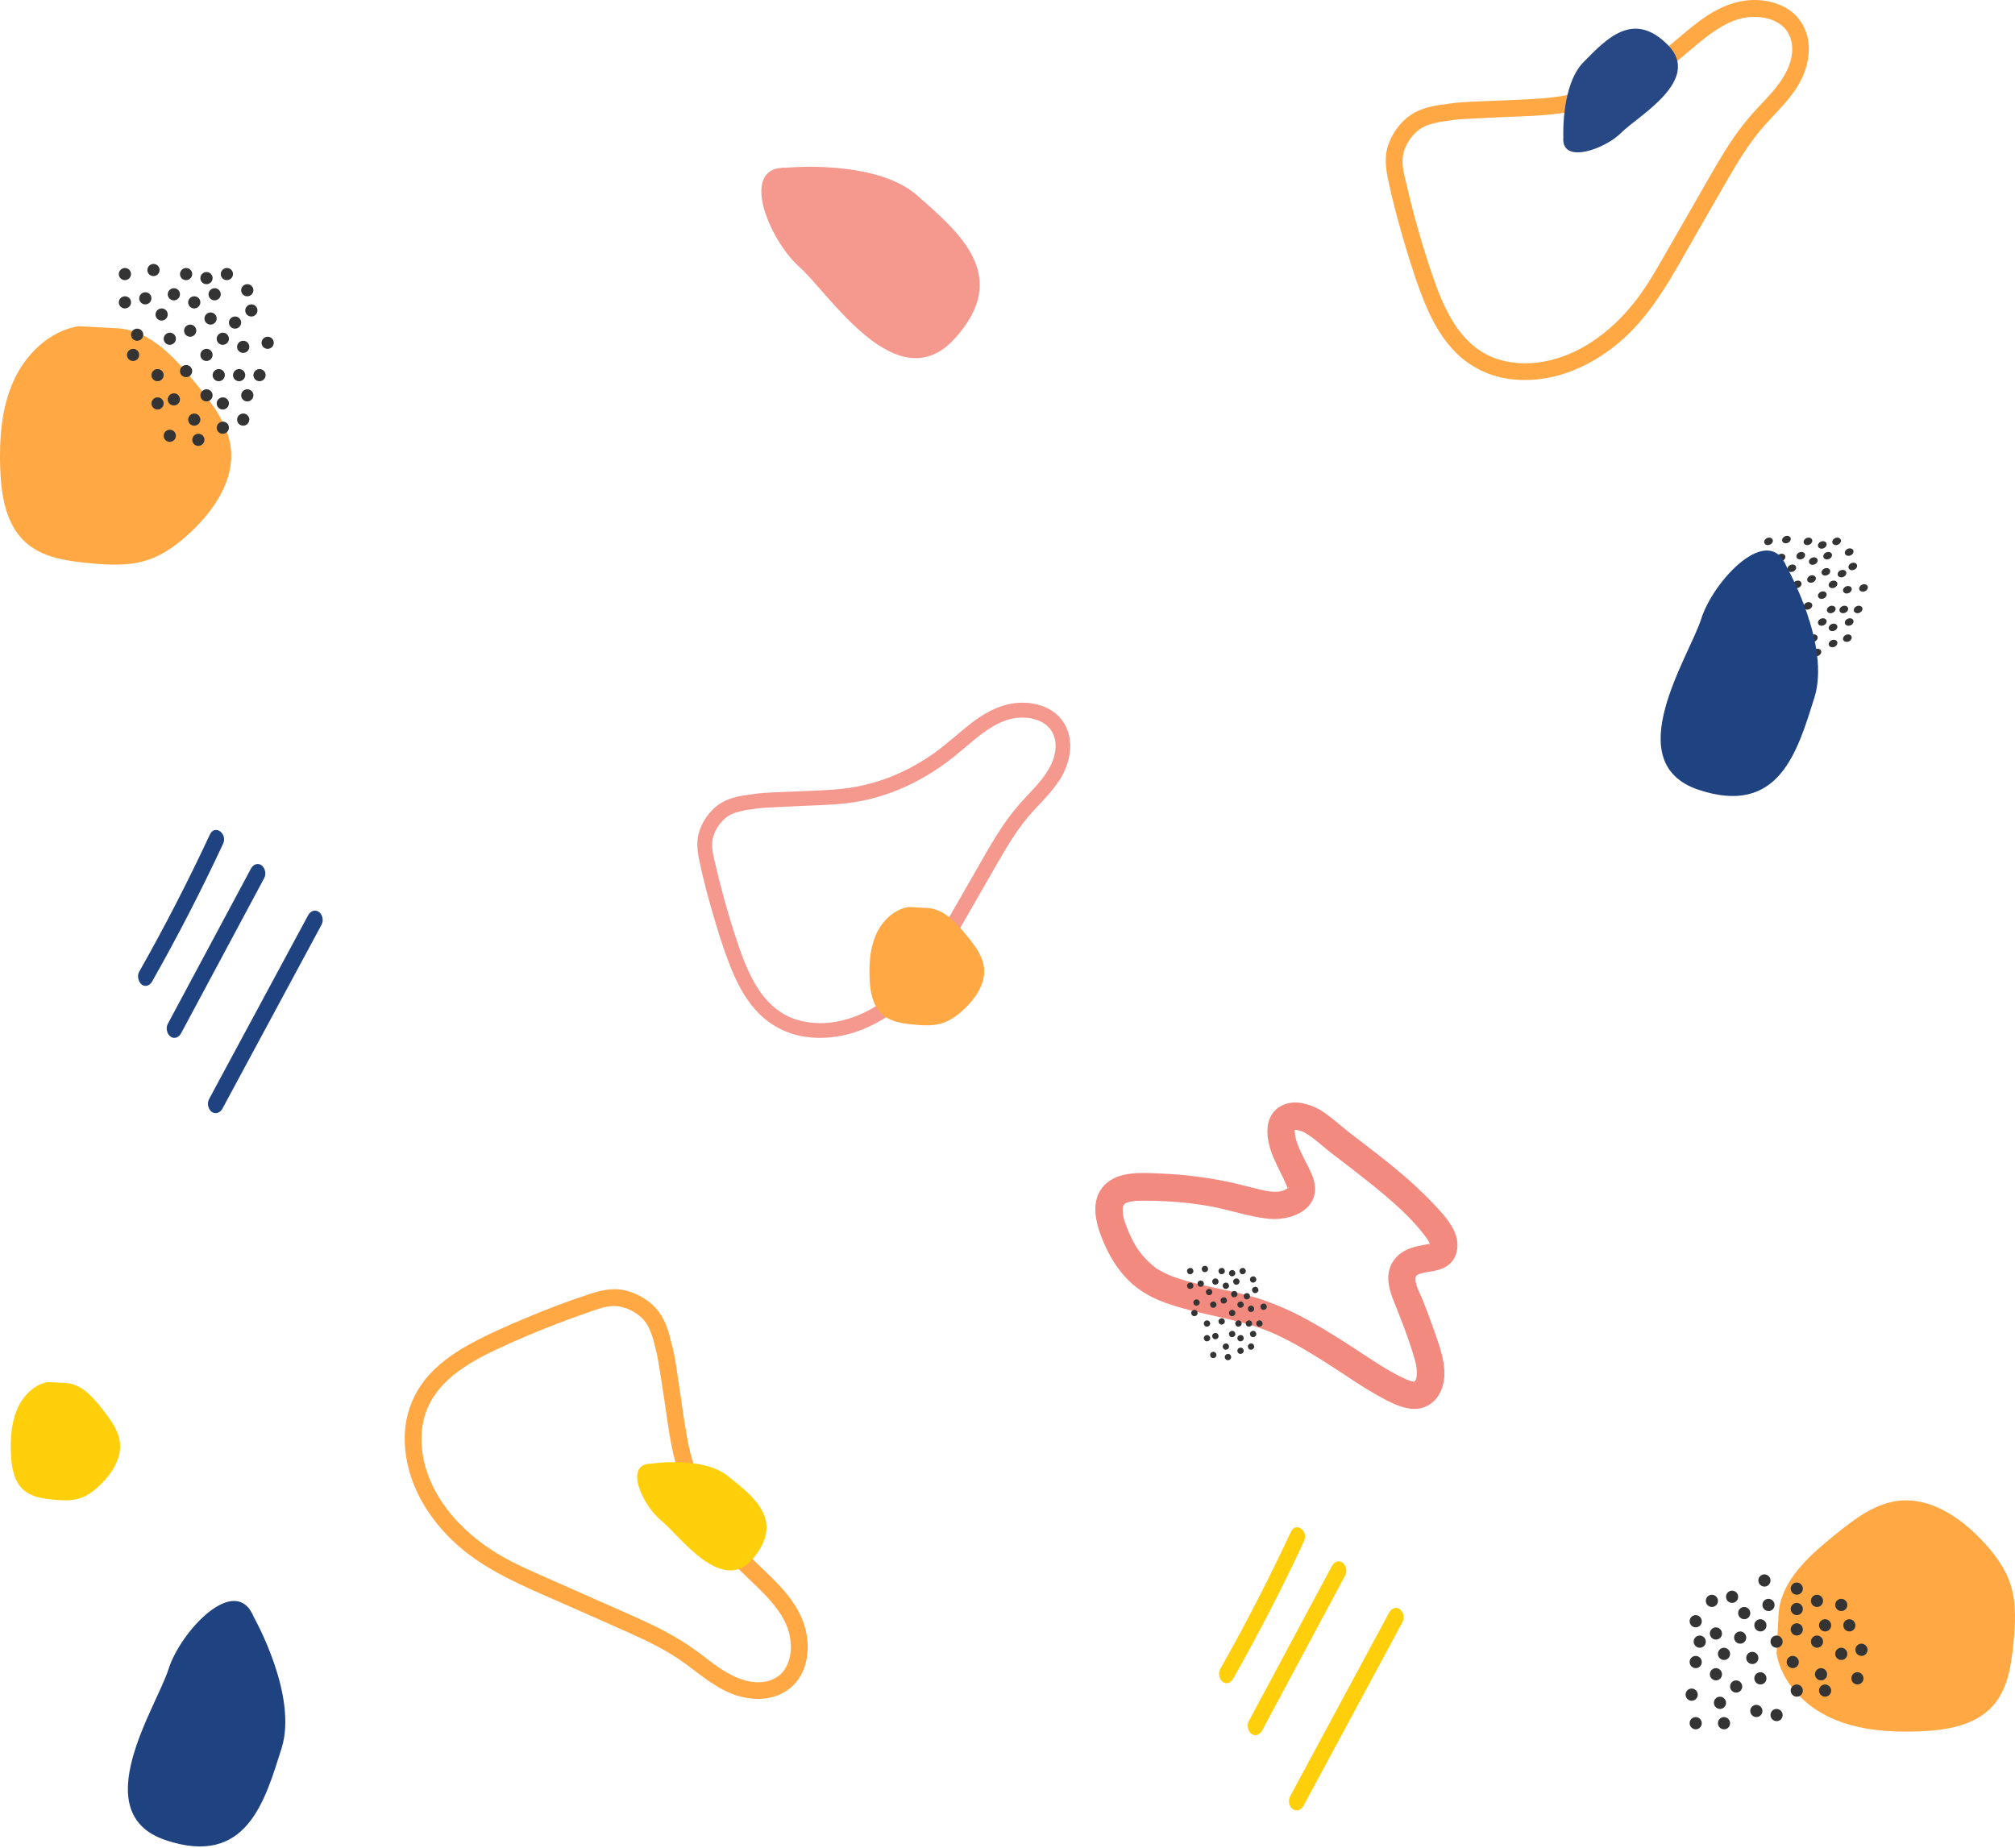 <?xml version="1.0" encoding="UTF-8"?>
<svg width="1124px" height="1031px" viewBox="0 0 1124 1031" version="1.1" xmlns="http://www.w3.org/2000/svg" xmlns:xlink="http://www.w3.org/1999/xlink">
    <!-- Generator: Sketch 50.2 (55047) - http://www.bohemiancoding.com/sketch -->
    <title>Group 3</title>
    <desc>Created with Sketch.</desc>
    <defs></defs>
    <g id="Page-1" stroke="none" stroke-width="1" fill="none" fill-rule="evenodd">
        <g id="Group-3">
            <path d="M421.824,451.076 C422.608,450.956 421.318,451.119 422.176,451.023 C422.585,450.976 422.994,450.929 423.406,450.89 C424.403,450.79 425.401,450.713 426.398,450.644 C428.709,450.484 431.019,450.371 433.333,450.264 C438.346,450.032 443.359,449.743 448.376,449.543 C459.137,449.117 469.921,448.895 480.522,446.81 C499.701,443.04 517.52,433.937 532.666,421.715 C539.833,415.934 546.488,409.414 554.55,404.836 C558.031,402.864 561.661,401.382 565.61,400.683 C565.85,400.64 566.734,400.507 566.608,400.524 C566.481,400.54 567.362,400.454 567.605,400.434 C568.565,400.357 569.526,400.32 570.49,400.324 C571.377,400.324 572.263,400.368 573.15,400.454 C573.941,400.519 574.726,400.644 575.497,400.83 C576.338,401.009 577.159,401.232 577.99,401.495 C578.396,401.624 578.798,401.767 579.197,401.914 C579.197,401.914 579.842,402.17 579.486,402.02 C579.639,402.1 579.795,402.172 579.955,402.236 C580.71,402.595 581.445,402.996 582.156,403.436 C582.508,403.658 582.853,403.89 583.19,404.131 C583.575,404.404 583.246,404.161 583.19,404.105 C583.406,404.274 583.619,404.454 583.825,404.637 C584.5,405.232 585.132,405.875 585.716,406.562 C586.019,406.917 585.779,406.615 585.716,406.542 C585.846,406.708 585.966,406.874 586.085,407.057 C586.368,407.469 586.637,407.888 586.886,408.32 C587.797,409.962 588.398,411.757 588.658,413.616 C589.865,422.261 584.765,430.612 579.23,437.039 C576.062,440.713 572.631,444.147 569.4,447.764 C565.895,451.719 562.649,455.895 559.683,460.268 C553.759,468.936 548.712,478.179 543.48,487.275 L526.708,516.469 C521.705,525.18 516.765,534.027 510.382,541.83 C499.152,555.561 484.149,566.841 466.407,569.996 C458.026,571.486 448.987,570.954 441.025,567.609 C433.479,564.437 427.469,558.599 423.054,551.86 C418.373,544.705 415.231,536.962 412.449,528.953 C408.932,518.829 405.823,508.55 403.048,498.196 C401.631,492.921 400.313,487.623 399.092,482.301 C398.038,477.743 396.582,472.686 397.559,468.005 C398.37,464.102 400.488,460.508 403.32,457.632 C406.362,454.54 409.351,453.436 413.546,452.436 C414.261,452.266 414.979,452.103 415.7,451.973 C416.033,451.91 416.392,451.857 416.741,451.8 C417.602,451.658 416.505,451.82 416.761,451.8 C418.456,451.608 420.152,451.372 421.837,451.106 C424.054,450.757 425.288,447.984 424.739,445.992 C424.074,443.628 421.854,442.737 419.626,443.09 L418.38,443.279 C418.234,443.313 418.086,443.333 417.938,443.339 C416.987,443.459 416.039,443.575 415.092,443.712 C413.606,443.927 412.132,444.22 410.677,444.589 C405.82,445.806 401.651,447.728 397.991,451.219 C394.348,454.714 391.621,459.051 390.049,463.849 C388.291,469.285 389.029,475.083 390.182,480.559 C392.509,491.614 395.478,502.568 398.719,513.39 C401.688,523.298 404.829,533.209 408.895,542.727 C412.495,551.159 417.166,559.351 423.762,565.811 C430.65,572.556 439.492,576.953 449.027,578.375 C468.944,581.34 488.255,573.474 503.388,560.817 C519.887,547.003 529.763,527.853 540.288,509.504 C546.03,499.51 551.734,489.499 557.515,479.528 C562.871,470.296 568.486,461.176 575.647,453.22 C582.372,445.756 590.104,438.708 594.134,429.302 C598.163,419.897 598.455,409.022 591.687,400.846 C586.428,394.483 577.611,391.856 569.6,392.006 C560.188,392.199 551.674,396.232 544.165,401.671 C536.186,407.449 529.165,414.428 521.113,420.11 C513.096,425.838 504.376,430.511 495.166,434.013 C485.524,437.593 475.418,439.769 465.157,440.477 C454.3,441.255 443.382,441.474 432.505,441.989 C428.183,442.192 423.885,442.402 419.62,443.063 C417.399,443.396 416.172,446.192 416.717,448.177 C417.376,450.544 419.596,451.421 421.824,451.076 Z" id="Shape" fill="#F5988E" fill-rule="nonzero"></path>
            <path d="M66.04,183.148 C84.336,184.623 97.969,200.019 109.536,214.275 C118.239,225.002 127.301,236.558 128.787,250.292 C130.671,267.713 119.793,284.033 107.138,296.151 C99.811,303.167 91.504,309.503 81.836,312.574 C71.324,315.913 59.997,315.167 49.021,314.084 C36.835,312.882 23.896,310.966 14.669,302.914 C3.177,292.887 0.587,276.183 0.107,260.938 C-0.409,244.511 0.759,227.616 7.502,212.629 C14.244,197.641 27.417,184.781 43.612,182 L66.04,183.148 Z" id="Fill-1" fill="#FFA844"></path>
            <path d="M37.228,771.57 C45.88,772.302 52.327,779.942 57.796,787.016 C61.911,792.339 66.196,798.074 66.899,804.889 C67.79,813.534 62.646,821.633 56.662,827.646 C53.197,831.128 49.269,834.272 44.698,835.796 C39.727,837.453 34.371,837.083 29.181,836.546 C23.418,835.949 17.3,834.998 12.936,831.003 C7.503,826.027 6.277,817.738 6.051,810.172 C5.807,802.021 6.359,793.637 9.547,786.199 C12.736,778.762 18.965,772.38 26.623,771 L37.228,771.57 Z" id="Fill-1-Copy-4" fill="#FECF0A"></path>
            <path d="M1059.04,836.148 C1077.336,837.623 1090.969,853.019 1102.536,867.275 C1111.239,878.002 1120.301,889.558 1121.787,903.292 C1123.671,920.713 1112.793,937.033 1100.138,949.151 C1092.811,956.167 1084.504,962.503 1074.836,965.574 C1064.324,968.913 1052.997,968.167 1042.021,967.084 C1029.835,965.882 1016.896,963.966 1007.669,955.914 C996.177,945.887 993.587,929.183 993.107,913.938 C992.591,897.511 993.759,880.616 1000.502,865.629 C1007.244,850.641 1020.417,837.781 1036.612,835 L1059.04,836.148 Z" id="Fill-1-Copy-2" fill="#FFA844" transform="translate(1057.5, 901.5) rotate(-90) translate(-1057.5, -901.5) "></path>
            <path d="M517.764,506.57 C526.841,507.302 533.605,514.942 539.343,522.016 C543.661,527.339 548.157,533.074 548.894,539.889 C549.829,548.534 544.432,556.633 538.154,562.646 C534.519,566.128 530.397,569.272 525.601,570.796 C520.386,572.453 514.766,572.083 509.321,571.546 C503.275,570.949 496.855,569.998 492.277,566.003 C486.576,561.027 485.291,552.738 485.053,545.172 C484.797,537.021 485.376,528.637 488.722,521.199 C492.067,513.762 498.602,507.38 506.637,506 L517.764,506.57 Z" id="Fill-1-Copy" fill="#FFA844"></path>
            <g id="more_patterns-14-copy-2" transform="translate(65, 146)" fill="#353435" fill-rule="nonzero">
                <ellipse id="Oval" transform="translate(4.688, 6.894) rotate(-23.57) translate(-4.688, -6.894) " cx="4.688" cy="6.894" rx="3.413" ry="3.383"></ellipse>
                <ellipse id="Oval" transform="translate(31.988, 18.17) rotate(-23.57) translate(-31.988, -18.17) " cx="31.988" cy="18.17" rx="3.413" ry="3.383"></ellipse>
                <ellipse id="Oval" transform="translate(20.613, 4.638) rotate(-23.57) translate(-20.613, -4.638) " cx="20.613" cy="4.638" rx="3.413" ry="3.383"></ellipse>
                <ellipse id="Oval" transform="translate(38.812, 6.894) rotate(-23.57) translate(-38.812, -6.894) " cx="38.812" cy="6.894" rx="3.413" ry="3.383"></ellipse>
                <ellipse id="Oval" transform="translate(11.512, 40.723) rotate(-23.57) translate(-11.512, -40.723) " cx="11.512" cy="40.723" rx="3.413" ry="3.383"></ellipse>
                <ellipse id="Oval" transform="translate(29.712, 42.979) rotate(-23.57) translate(-29.712, -42.979) " cx="29.712" cy="42.979" rx="3.413" ry="3.383"></ellipse>
                <ellipse id="Oval" transform="translate(25.163, 29.447) rotate(-23.57) translate(-25.163, -29.447) " cx="25.163" cy="29.447" rx="3.413" ry="3.383"></ellipse>
                <ellipse id="Oval" transform="translate(4.688, 22.681) rotate(-23.57) translate(-4.688, -22.681) " cx="4.688" cy="22.681" rx="3.413" ry="3.383"></ellipse>
                <ellipse id="Oval" transform="translate(16.062, 20.426) rotate(-23.57) translate(-16.062, -20.426) " cx="16.062" cy="20.426" rx="3.413" ry="3.383"></ellipse>
                <ellipse id="Oval" transform="translate(43.362, 22.681) rotate(-23.57) translate(-43.362, -22.681) " cx="43.362" cy="22.681" rx="3.413" ry="3.383"></ellipse>
                <ellipse id="Oval" transform="translate(41.087, 38.468) rotate(-23.57) translate(-41.087, -38.468) " cx="41.087" cy="38.468" rx="3.413" ry="3.383"></ellipse>
                <ellipse id="Oval" transform="translate(54.737, 18.17) rotate(-23.57) translate(-54.737, -18.17) " cx="54.737" cy="18.17" rx="3.413" ry="3.383"></ellipse>
                <ellipse id="Oval" transform="translate(75.213, 27.191) rotate(-23.57) translate(-75.213, -27.191) " cx="75.213" cy="27.191" rx="3.413" ry="3.383"></ellipse>
                <ellipse id="Oval" transform="translate(66.112, 33.957) rotate(-23.57) translate(-66.112, -33.957) " cx="66.112" cy="33.957" rx="3.413" ry="3.383"></ellipse>
                <ellipse id="Oval" transform="translate(52.462, 31.702) rotate(-23.57) translate(-52.462, -31.702) " cx="52.462" cy="31.702" rx="3.413" ry="3.383"></ellipse>
                <ellipse id="Oval" transform="translate(72.938, 15.915) rotate(-23.57) translate(-72.938, -15.915) " cx="72.938" cy="15.915" rx="3.413" ry="3.383"></ellipse>
                <ellipse id="Oval" transform="translate(50.188, 9.149) rotate(-23.57) translate(-50.188, -9.149) " cx="50.188" cy="9.149" rx="3.413" ry="3.383"></ellipse>
                <ellipse id="Oval" transform="translate(61.562, 6.894) rotate(-23.57) translate(-61.562, -6.894) " cx="61.562" cy="6.894" rx="3.413" ry="3.383"></ellipse>
                <ellipse id="Oval" transform="translate(22.887, 63.277) rotate(-23.57) translate(-22.887, -63.277) " cx="22.887" cy="63.277" rx="3.413" ry="3.383"></ellipse>
                <ellipse id="Oval" transform="translate(50.188, 74.553) rotate(-23.57) translate(-50.188, -74.553) " cx="50.188" cy="74.553" rx="3.413" ry="3.383"></ellipse>
                <ellipse id="Oval" transform="translate(38.812, 61.021) rotate(-23.57) translate(-38.812, -61.021) " cx="38.812" cy="61.021" rx="3.413" ry="3.383"></ellipse>
                <ellipse id="Oval" transform="translate(50.188, 52) rotate(-23.57) translate(-50.188, -52) " cx="50.188" cy="52" rx="3.413" ry="3.383"></ellipse>
                <ellipse id="Oval" transform="translate(57.013, 63.277) rotate(-23.57) translate(-57.013, -63.277) " cx="57.013" cy="63.277" rx="3.413" ry="3.383"></ellipse>
                <ellipse id="Oval" transform="translate(29.712, 97.106) rotate(-23.57) translate(-29.712, -97.106) " cx="29.712" cy="97.106" rx="3.413" ry="3.383"></ellipse>
                <ellipse id="Oval" transform="translate(45.638, 99.362) rotate(-23.57) translate(-45.638, -99.362) " cx="45.638" cy="99.362" rx="3.413" ry="3.383"></ellipse>
                <ellipse id="Oval" transform="translate(43.362, 88.085) rotate(-23.57) translate(-43.362, -88.085) " cx="43.362" cy="88.085" rx="3.413" ry="3.383"></ellipse>
                <ellipse id="Oval" transform="translate(22.887, 79.064) rotate(-23.57) translate(-22.887, -79.064) " cx="22.887" cy="79.064" rx="3.413" ry="3.383"></ellipse>
                <ellipse id="Oval" transform="translate(9.238, 52) rotate(-23.57) translate(-9.238, -52) " cx="9.238" cy="52" rx="3.413" ry="3.383"></ellipse>
                <ellipse id="Oval" transform="translate(31.988, 76.809) rotate(-23.57) translate(-31.988, -76.809) " cx="31.988" cy="76.809" rx="3.413" ry="3.383"></ellipse>
                <ellipse id="Oval" transform="translate(59.288, 79.064) rotate(-23.57) translate(-59.288, -79.064) " cx="59.288" cy="79.064" rx="3.413" ry="3.383"></ellipse>
                <ellipse id="Oval" transform="translate(59.288, 92.596) rotate(-23.57) translate(-59.288, -92.596) " cx="59.288" cy="92.596" rx="3.413" ry="3.383"></ellipse>
                <ellipse id="Oval" transform="translate(72.938, 74.553) rotate(-23.57) translate(-72.938, -74.553) " cx="72.938" cy="74.553" rx="3.413" ry="3.383"></ellipse>
                <ellipse id="Oval" transform="translate(70.662, 47.489) rotate(-23.57) translate(-70.662, -47.489) " cx="70.662" cy="47.489" rx="3.413" ry="3.383"></ellipse>
                <ellipse id="Oval" transform="translate(59.288, 42.979) rotate(-23.57) translate(-59.288, -42.979) " cx="59.288" cy="42.979" rx="3.413" ry="3.383"></ellipse>
                <ellipse id="Oval" transform="translate(84.312, 45.234) rotate(-23.57) translate(-84.312, -45.234) " cx="84.312" cy="45.234" rx="3.413" ry="3.383"></ellipse>
                <ellipse id="Oval" transform="translate(70.662, 88.085) rotate(-23.57) translate(-70.662, -88.085) " cx="70.662" cy="88.085" rx="3.413" ry="3.383"></ellipse>
                <ellipse id="Oval" transform="translate(68.388, 63.277) rotate(-23.57) translate(-68.388, -63.277) " cx="68.388" cy="63.277" rx="3.413" ry="3.383"></ellipse>
                <ellipse id="Oval" transform="translate(79.763, 63.277) rotate(-23.57) translate(-79.763, -63.277) " cx="79.763" cy="63.277" rx="3.413" ry="3.383"></ellipse>
            </g>
            <g id="more_patterns-14-copy-4" transform="translate(991, 921.5) rotate(-90) translate(-991, -921.5) translate(946.5, 869.5)" fill="#353435" fill-rule="nonzero">
                <ellipse id="Oval" transform="translate(4.688, 6.894) rotate(-23.57) translate(-4.688, -6.894) " cx="4.688" cy="6.894" rx="3.413" ry="3.383"></ellipse>
                <ellipse id="Oval" transform="translate(31.988, 18.17) rotate(-23.57) translate(-31.988, -18.17) " cx="31.988" cy="18.17" rx="3.413" ry="3.383"></ellipse>
                <ellipse id="Oval" transform="translate(20.613, 4.638) rotate(-23.57) translate(-20.613, -4.638) " cx="20.613" cy="4.638" rx="3.413" ry="3.383"></ellipse>
                <ellipse id="Oval" transform="translate(38.812, 6.894) rotate(-23.57) translate(-38.812, -6.894) " cx="38.812" cy="6.894" rx="3.413" ry="3.383"></ellipse>
                <ellipse id="Oval" transform="translate(11.512, 40.723) rotate(-23.57) translate(-11.512, -40.723) " cx="11.512" cy="40.723" rx="3.413" ry="3.383"></ellipse>
                <ellipse id="Oval" transform="translate(29.712, 42.979) rotate(-23.57) translate(-29.712, -42.979) " cx="29.712" cy="42.979" rx="3.413" ry="3.383"></ellipse>
                <ellipse id="Oval" transform="translate(25.163, 29.447) rotate(-23.57) translate(-25.163, -29.447) " cx="25.163" cy="29.447" rx="3.413" ry="3.383"></ellipse>
                <ellipse id="Oval" transform="translate(4.688, 22.681) rotate(-23.57) translate(-4.688, -22.681) " cx="4.688" cy="22.681" rx="3.413" ry="3.383"></ellipse>
                <ellipse id="Oval" transform="translate(16.062, 20.426) rotate(-23.57) translate(-16.062, -20.426) " cx="16.062" cy="20.426" rx="3.413" ry="3.383"></ellipse>
                <ellipse id="Oval" transform="translate(43.362, 22.681) rotate(-23.57) translate(-43.362, -22.681) " cx="43.362" cy="22.681" rx="3.413" ry="3.383"></ellipse>
                <ellipse id="Oval" transform="translate(41.087, 38.468) rotate(-23.57) translate(-41.087, -38.468) " cx="41.087" cy="38.468" rx="3.413" ry="3.383"></ellipse>
                <ellipse id="Oval" transform="translate(54.737, 18.17) rotate(-23.57) translate(-54.737, -18.17) " cx="54.737" cy="18.17" rx="3.413" ry="3.383"></ellipse>
                <ellipse id="Oval" transform="translate(75.213, 27.191) rotate(-23.57) translate(-75.213, -27.191) " cx="75.213" cy="27.191" rx="3.413" ry="3.383"></ellipse>
                <ellipse id="Oval" transform="translate(66.112, 33.957) rotate(-23.57) translate(-66.112, -33.957) " cx="66.112" cy="33.957" rx="3.413" ry="3.383"></ellipse>
                <ellipse id="Oval" transform="translate(52.462, 31.702) rotate(-23.57) translate(-52.462, -31.702) " cx="52.462" cy="31.702" rx="3.413" ry="3.383"></ellipse>
                <ellipse id="Oval" transform="translate(72.938, 15.915) rotate(-23.57) translate(-72.938, -15.915) " cx="72.938" cy="15.915" rx="3.413" ry="3.383"></ellipse>
                <ellipse id="Oval" transform="translate(50.188, 9.149) rotate(-23.57) translate(-50.188, -9.149) " cx="50.188" cy="9.149" rx="3.413" ry="3.383"></ellipse>
                <ellipse id="Oval" transform="translate(61.562, 6.894) rotate(-23.57) translate(-61.562, -6.894) " cx="61.562" cy="6.894" rx="3.413" ry="3.383"></ellipse>
                <ellipse id="Oval" transform="translate(22.887, 63.277) rotate(-23.57) translate(-22.887, -63.277) " cx="22.887" cy="63.277" rx="3.413" ry="3.383"></ellipse>
                <ellipse id="Oval" transform="translate(50.188, 74.553) rotate(-23.57) translate(-50.188, -74.553) " cx="50.188" cy="74.553" rx="3.413" ry="3.383"></ellipse>
                <ellipse id="Oval" transform="translate(38.812, 61.021) rotate(-23.57) translate(-38.812, -61.021) " cx="38.812" cy="61.021" rx="3.413" ry="3.383"></ellipse>
                <ellipse id="Oval" transform="translate(50.188, 52) rotate(-23.57) translate(-50.188, -52) " cx="50.188" cy="52" rx="3.413" ry="3.383"></ellipse>
                <ellipse id="Oval" transform="translate(57.013, 63.277) rotate(-23.57) translate(-57.013, -63.277) " cx="57.013" cy="63.277" rx="3.413" ry="3.383"></ellipse>
                <ellipse id="Oval" transform="translate(29.712, 97.106) rotate(-23.57) translate(-29.712, -97.106) " cx="29.712" cy="97.106" rx="3.413" ry="3.383"></ellipse>
                <ellipse id="Oval" transform="translate(45.638, 99.362) rotate(-23.57) translate(-45.638, -99.362) " cx="45.638" cy="99.362" rx="3.413" ry="3.383"></ellipse>
                <ellipse id="Oval" transform="translate(43.362, 88.085) rotate(-23.57) translate(-43.362, -88.085) " cx="43.362" cy="88.085" rx="3.413" ry="3.383"></ellipse>
                <ellipse id="Oval" transform="translate(22.887, 79.064) rotate(-23.57) translate(-22.887, -79.064) " cx="22.887" cy="79.064" rx="3.413" ry="3.383"></ellipse>
                <ellipse id="Oval" transform="translate(9.238, 52) rotate(-23.57) translate(-9.238, -52) " cx="9.238" cy="52" rx="3.413" ry="3.383"></ellipse>
                <ellipse id="Oval" transform="translate(31.988, 76.809) rotate(-23.57) translate(-31.988, -76.809) " cx="31.988" cy="76.809" rx="3.413" ry="3.383"></ellipse>
                <ellipse id="Oval" transform="translate(59.288, 79.064) rotate(-23.57) translate(-59.288, -79.064) " cx="59.288" cy="79.064" rx="3.413" ry="3.383"></ellipse>
                <ellipse id="Oval" transform="translate(59.288, 92.596) rotate(-23.57) translate(-59.288, -92.596) " cx="59.288" cy="92.596" rx="3.413" ry="3.383"></ellipse>
                <ellipse id="Oval" transform="translate(72.938, 74.553) rotate(-23.57) translate(-72.938, -74.553) " cx="72.938" cy="74.553" rx="3.413" ry="3.383"></ellipse>
                <ellipse id="Oval" transform="translate(70.662, 47.489) rotate(-23.57) translate(-70.662, -47.489) " cx="70.662" cy="47.489" rx="3.413" ry="3.383"></ellipse>
                <ellipse id="Oval" transform="translate(59.288, 42.979) rotate(-23.57) translate(-59.288, -42.979) " cx="59.288" cy="42.979" rx="3.413" ry="3.383"></ellipse>
                <ellipse id="Oval" transform="translate(84.312, 45.234) rotate(-23.57) translate(-84.312, -45.234) " cx="84.312" cy="45.234" rx="3.413" ry="3.383"></ellipse>
                <ellipse id="Oval" transform="translate(70.662, 88.085) rotate(-23.57) translate(-70.662, -88.085) " cx="70.662" cy="88.085" rx="3.413" ry="3.383"></ellipse>
                <ellipse id="Oval" transform="translate(68.388, 63.277) rotate(-23.57) translate(-68.388, -63.277) " cx="68.388" cy="63.277" rx="3.413" ry="3.383"></ellipse>
                <ellipse id="Oval" transform="translate(79.763, 63.277) rotate(-23.57) translate(-79.763, -63.277) " cx="79.763" cy="63.277" rx="3.413" ry="3.383"></ellipse>
            </g>
            <g id="more_patterns-14-copy-3" transform="translate(983, 298)" fill="#353435" fill-rule="nonzero">
                <ellipse id="Oval" transform="translate(3.5, 4) rotate(-23.57) translate(-3.5, -4) " cx="3.5" cy="4" rx="2.5" ry="2"></ellipse>
                <ellipse id="Oval" transform="translate(21.5, 12) rotate(-23.57) translate(-21.5, -12) " cx="21.5" cy="12" rx="2.5" ry="2"></ellipse>
                <ellipse id="Oval" transform="translate(13.5, 3) rotate(-23.57) translate(-13.5, -3) " cx="13.5" cy="3" rx="2.5" ry="2"></ellipse>
                <ellipse id="Oval" transform="translate(25.5, 4) rotate(-23.57) translate(-25.5, -4) " cx="25.5" cy="4" rx="2.5" ry="2"></ellipse>
                <ellipse id="Oval" transform="translate(7.5, 27) rotate(-23.57) translate(-7.5, -27) " cx="7.5" cy="27" rx="2.5" ry="2"></ellipse>
                <ellipse id="Oval" transform="translate(19.5, 28) rotate(-23.57) translate(-19.5, -28) " cx="19.5" cy="28" rx="2.5" ry="2"></ellipse>
                <ellipse id="Oval" transform="translate(16.5, 19) rotate(-23.57) translate(-16.5, -19) " cx="16.5" cy="19" rx="2.5" ry="2"></ellipse>
                <ellipse id="Oval" transform="translate(3.5, 15) rotate(-23.57) translate(-3.5, -15) " cx="3.5" cy="15" rx="2.5" ry="2"></ellipse>
                <ellipse id="Oval" transform="translate(10.5, 13) rotate(-23.57) translate(-10.5, -13) " cx="10.5" cy="13" rx="2.5" ry="2"></ellipse>
                <ellipse id="Oval" transform="translate(28.5, 15) rotate(-23.57) translate(-28.5, -15) " cx="28.5" cy="15" rx="2.5" ry="2"></ellipse>
                <ellipse id="Oval" transform="translate(27.5, 25) rotate(-23.57) translate(-27.5, -25) " cx="27.5" cy="25" rx="2.5" ry="2"></ellipse>
                <ellipse id="Oval" transform="translate(36.5, 12) rotate(-23.57) translate(-36.5, -12) " cx="36.5" cy="12" rx="2.5" ry="2"></ellipse>
                <ellipse id="Oval" transform="translate(50.5, 18) rotate(-23.57) translate(-50.5, -18) " cx="50.5" cy="18" rx="2.5" ry="2"></ellipse>
                <ellipse id="Oval" transform="translate(44.5, 22) rotate(-23.57) translate(-44.5, -22) " cx="44.5" cy="22" rx="2.5" ry="2"></ellipse>
                <ellipse id="Oval" transform="translate(35.5, 21) rotate(-23.57) translate(-35.5, -21) " cx="35.5" cy="21" rx="2.5" ry="2"></ellipse>
                <ellipse id="Oval" transform="translate(48.5, 10) rotate(-23.57) translate(-48.5, -10) " cx="48.5" cy="10" rx="2.5" ry="2"></ellipse>
                <ellipse id="Oval" transform="translate(33.5, 6) rotate(-23.57) translate(-33.5, -6) " cx="33.5" cy="6" rx="2.5" ry="2"></ellipse>
                <ellipse id="Oval" transform="translate(41.5, 4) rotate(-23.57) translate(-41.5, -4) " cx="41.5" cy="4" rx="2.5" ry="2"></ellipse>
                <ellipse id="Oval" transform="translate(15.5, 42) rotate(-23.57) translate(-15.5, -42) " cx="15.5" cy="42" rx="2.5" ry="2"></ellipse>
                <ellipse id="Oval" transform="translate(33.5, 49) rotate(-23.57) translate(-33.5, -49) " cx="33.5" cy="49" rx="2.5" ry="2"></ellipse>
                <ellipse id="Oval" transform="translate(25.5, 40) rotate(-23.57) translate(-25.5, -40) " cx="25.5" cy="40" rx="2.5" ry="2"></ellipse>
                <ellipse id="Oval" transform="translate(33.5, 34) rotate(-23.57) translate(-33.5, -34) " cx="33.5" cy="34" rx="2.5" ry="2"></ellipse>
                <ellipse id="Oval" transform="translate(38.5, 42) rotate(-23.57) translate(-38.5, -42) " cx="38.5" cy="42" rx="2.5" ry="2"></ellipse>
                <ellipse id="Oval" transform="translate(19.5, 64) rotate(-23.57) translate(-19.5, -64) " cx="19.5" cy="64" rx="2.5" ry="2"></ellipse>
                <ellipse id="Oval" transform="translate(30.5, 66) rotate(-23.57) translate(-30.5, -66) " cx="30.5" cy="66" rx="2.5" ry="2"></ellipse>
                <ellipse id="Oval" transform="translate(28.5, 58) rotate(-23.57) translate(-28.5, -58) " cx="28.5" cy="58" rx="2.5" ry="2"></ellipse>
                <ellipse id="Oval" transform="translate(15.5, 52) rotate(-23.57) translate(-15.5, -52) " cx="15.5" cy="52" rx="2.5" ry="2"></ellipse>
                <ellipse id="Oval" transform="translate(6.5, 34) rotate(-23.57) translate(-6.5, -34) " cx="6.5" cy="34" rx="2.5" ry="2"></ellipse>
                <ellipse id="Oval" transform="translate(21.5, 51) rotate(-23.57) translate(-21.5, -51) " cx="21.5" cy="51" rx="2.5" ry="2"></ellipse>
                <ellipse id="Oval" transform="translate(39.5, 52) rotate(-23.57) translate(-39.5, -52) " cx="39.5" cy="52" rx="2.5" ry="2"></ellipse>
                <ellipse id="Oval" transform="translate(39.5, 61) rotate(-23.57) translate(-39.5, -61) " cx="39.5" cy="61" rx="2.5" ry="2"></ellipse>
                <ellipse id="Oval" transform="translate(48.5, 49) rotate(-23.57) translate(-48.5, -49) " cx="48.5" cy="49" rx="2.5" ry="2"></ellipse>
                <ellipse id="Oval" transform="translate(47.5, 31) rotate(-23.57) translate(-47.5, -31) " cx="47.5" cy="31" rx="2.5" ry="2"></ellipse>
                <ellipse id="Oval" transform="translate(39.5, 28) rotate(-23.57) translate(-39.5, -28) " cx="39.5" cy="28" rx="2.5" ry="2"></ellipse>
                <ellipse id="Oval" transform="translate(56.5, 30) rotate(-23.57) translate(-56.5, -30) " cx="56.5" cy="30" rx="2.5" ry="2"></ellipse>
                <ellipse id="Oval" transform="translate(47.5, 58) rotate(-23.57) translate(-47.5, -58) " cx="47.5" cy="58" rx="2.5" ry="2"></ellipse>
                <ellipse id="Oval" transform="translate(45.5, 42) rotate(-23.57) translate(-45.5, -42) " cx="45.5" cy="42" rx="2.5" ry="2"></ellipse>
                <ellipse id="Oval" transform="translate(53.5, 42) rotate(-23.57) translate(-53.5, -42) " cx="53.5" cy="42" rx="2.5" ry="2"></ellipse>
            </g>
            <path d="M810.242,66.974 C811.132,66.838 809.669,67.023 810.642,66.913 C811.106,66.86 811.57,66.808 812.038,66.762 C813.169,66.649 814.301,66.563 815.432,66.484 C818.054,66.303 820.675,66.174 823.301,66.054 C828.989,65.79 834.677,65.462 840.369,65.236 C852.578,64.753 864.814,64.501 876.843,62.138 C898.603,57.863 918.82,47.544 936.005,33.688 C944.137,27.133 951.689,19.742 960.836,14.552 C964.785,12.317 968.904,10.636 973.385,9.844 C973.656,9.795 974.66,9.645 974.516,9.663 C974.373,9.682 975.373,9.584 975.648,9.562 C976.737,9.474 977.828,9.432 978.922,9.437 C979.928,9.437 980.934,9.486 981.939,9.584 C982.837,9.657 983.727,9.8 984.602,10.01 C985.557,10.214 986.488,10.466 987.431,10.764 C987.891,10.911 988.348,11.073 988.801,11.239 C988.801,11.239 989.532,11.529 989.129,11.36 C989.302,11.45 989.479,11.532 989.661,11.605 C990.517,12.012 991.351,12.466 992.158,12.965 C992.557,13.216 992.948,13.479 993.331,13.753 C993.768,14.062 993.395,13.787 993.331,13.723 C993.576,13.915 993.817,14.119 994.051,14.326 C994.818,15.001 995.535,15.73 996.197,16.508 C996.54,16.912 996.269,16.569 996.197,16.486 C996.344,16.674 996.48,16.863 996.616,17.07 C996.937,17.537 997.242,18.012 997.525,18.502 C998.558,20.363 999.24,22.399 999.535,24.506 C1000.905,34.306 995.118,43.774 988.838,51.06 C985.244,55.225 981.351,59.119 977.685,63.219 C973.708,67.702 970.025,72.438 966.659,77.395 C959.938,87.221 954.212,97.7 948.275,108.012 L929.246,141.109 C923.569,150.984 917.964,161.014 910.722,169.86 C897.981,185.427 880.958,198.216 860.827,201.793 C851.318,203.481 841.063,202.878 832.029,199.086 C823.467,195.491 816.647,188.872 811.638,181.232 C806.327,173.121 802.763,164.342 799.606,155.262 C795.615,143.785 792.088,132.131 788.939,120.394 C787.332,114.413 785.836,108.407 784.45,102.373 C783.254,97.206 781.602,91.473 782.711,86.166 C783.632,81.741 786.034,77.667 789.248,74.406 C792.699,70.901 796.09,69.65 800.85,68.515 C801.661,68.323 802.476,68.138 803.294,67.991 C803.672,67.92 804.079,67.859 804.475,67.795 C805.452,67.633 804.207,67.818 804.498,67.795 C806.421,67.577 808.345,67.309 810.257,67.007 C812.773,66.612 814.173,63.468 813.55,61.21 C812.796,58.531 810.276,57.52 807.749,57.92 L806.335,58.135 C806.17,58.173 806.002,58.196 805.833,58.203 C804.754,58.338 803.679,58.47 802.604,58.625 C800.918,58.869 799.246,59.201 797.595,59.62 C792.084,60.999 787.354,63.178 783.202,67.136 C779.068,71.098 775.974,76.015 774.19,81.455 C772.195,87.617 773.032,94.191 774.341,100.398 C776.982,112.931 780.35,125.35 784.028,137.619 C787.396,148.851 790.96,160.087 795.573,170.878 C799.658,180.437 804.958,189.724 812.441,197.047 C820.257,204.694 830.289,209.679 841.108,211.291 C863.705,214.653 885.616,205.735 902.786,191.386 C921.506,175.725 932.712,154.015 944.654,133.213 C951.168,121.883 957.641,110.534 964.2,99.23 C970.277,88.763 976.647,78.424 984.772,69.405 C992.403,60.943 1001.176,52.952 1005.748,42.289 C1010.319,31.626 1010.651,19.297 1002.972,10.029 C997.004,2.815 987.001,-0.163 977.911,0.007 C967.233,0.225 957.573,4.797 949.052,10.964 C940,17.515 932.033,25.426 922.898,31.868 C913.802,38.362 903.907,43.659 893.458,47.63 C882.518,51.688 871.051,54.155 859.409,54.957 C847.09,55.839 834.703,56.088 822.361,56.672 C817.458,56.902 812.581,57.14 807.742,57.89 C805.222,58.267 803.83,61.437 804.449,63.687 C805.195,66.37 807.715,67.366 810.242,66.974 Z" id="Shape" fill="#FFA844" fill-rule="nonzero"></path>
            <path d="M872.066,76.362 C872.066,76.362 870.746,47.363 883.391,34.575 C896.037,21.787 910.997,5.487 930.384,25.108 C949.772,44.73 913.46,64.839 904.393,74.019 C895.325,83.199 870.561,92.146 872.066,76.362 Z" id="Shape" fill="#274885" fill-rule="nonzero"></path>
            <g id="Group" transform="translate(335.754, 838.434) rotate(84) translate(-335.754, -838.434) translate(217.754, 732.434)" fill-rule="nonzero">
                <path d="M37.242,66.974 C38.132,66.838 36.669,67.023 37.642,66.913 C38.106,66.86 38.57,66.808 39.038,66.762 C40.169,66.649 41.301,66.563 42.432,66.484 C45.054,66.303 47.675,66.174 50.301,66.054 C55.989,65.79 61.677,65.462 67.369,65.236 C79.578,64.753 91.814,64.501 103.843,62.138 C125.603,57.863 145.82,47.544 163.005,33.688 C171.137,27.133 178.689,19.742 187.836,14.552 C191.785,12.317 195.904,10.636 200.385,9.844 C200.656,9.795 201.66,9.645 201.516,9.663 C201.373,9.682 202.373,9.584 202.648,9.562 C203.737,9.474 204.828,9.432 205.922,9.437 C206.928,9.437 207.934,9.486 208.939,9.584 C209.837,9.657 210.727,9.8 211.602,10.01 C212.557,10.214 213.488,10.466 214.431,10.764 C214.891,10.911 215.348,11.073 215.801,11.239 C215.801,11.239 216.532,11.529 216.129,11.36 C216.302,11.45 216.479,11.532 216.661,11.605 C217.517,12.012 218.351,12.466 219.158,12.965 C219.557,13.216 219.948,13.479 220.331,13.753 C220.768,14.062 220.395,13.787 220.331,13.723 C220.576,13.915 220.817,14.119 221.051,14.326 C221.818,15.001 222.535,15.73 223.197,16.508 C223.54,16.912 223.269,16.569 223.197,16.486 C223.344,16.674 223.48,16.863 223.616,17.07 C223.937,17.537 224.242,18.012 224.525,18.502 C225.558,20.363 226.24,22.399 226.535,24.506 C227.905,34.306 222.118,43.774 215.838,51.06 C212.244,55.225 208.351,59.119 204.685,63.219 C200.708,67.702 197.025,72.438 193.659,77.395 C186.938,87.221 181.212,97.7 175.275,108.012 L156.246,141.109 C150.569,150.984 144.964,161.014 137.722,169.86 C124.981,185.427 107.958,198.216 87.827,201.793 C78.318,203.481 68.063,202.878 59.029,199.086 C50.467,195.491 43.647,188.872 38.638,181.232 C33.327,173.121 29.763,164.342 26.606,155.262 C22.615,143.785 19.088,132.131 15.939,120.394 C14.332,114.413 12.836,108.407 11.45,102.373 C10.254,97.206 8.602,91.473 9.711,86.166 C10.632,81.741 13.034,77.667 16.248,74.406 C19.699,70.901 23.09,69.65 27.85,68.515 C28.661,68.323 29.476,68.138 30.294,67.991 C30.672,67.92 31.079,67.859 31.475,67.795 C32.452,67.633 31.207,67.818 31.498,67.795 C33.421,67.577 35.345,67.309 37.257,67.007 C39.773,66.612 41.173,63.468 40.55,61.21 C39.796,58.531 37.276,57.52 34.749,57.92 L33.335,58.135 C33.17,58.173 33.002,58.196 32.833,58.203 C31.754,58.338 30.679,58.47 29.604,58.625 C27.918,58.869 26.246,59.201 24.595,59.62 C19.084,60.999 14.354,63.178 10.202,67.136 C6.068,71.098 2.974,76.015 1.19,81.455 C-0.805,87.617 0.032,94.191 1.341,100.398 C3.982,112.931 7.35,125.35 11.028,137.619 C14.396,148.851 17.96,160.087 22.573,170.878 C26.658,180.437 31.958,189.724 39.441,197.047 C47.257,204.694 57.289,209.679 68.108,211.291 C90.705,214.653 112.616,205.735 129.786,191.386 C148.506,175.725 159.712,154.015 171.654,133.213 C178.168,121.883 184.641,110.534 191.2,99.23 C197.277,88.763 203.647,78.424 211.772,69.405 C219.403,60.943 228.176,52.952 232.748,42.289 C237.319,31.626 237.651,19.297 229.972,10.029 C224.004,2.815 214.001,-0.163 204.911,0.007 C194.233,0.225 184.573,4.797 176.052,10.964 C167,17.515 159.033,25.426 149.898,31.868 C140.802,38.362 130.907,43.659 120.458,47.63 C109.518,51.688 98.051,54.155 86.409,54.957 C74.09,55.839 61.703,56.088 49.361,56.672 C44.458,56.902 39.581,57.14 34.742,57.89 C32.222,58.267 30.83,61.437 31.449,63.687 C32.195,66.37 34.715,67.366 37.242,66.974 Z" id="Shape" fill="#FFA844"></path>
                <path d="M99.066,76.362 C99.066,76.362 97.746,47.363 110.391,34.575 C123.037,21.787 137.997,5.487 157.384,25.108 C176.772,44.73 140.46,64.839 131.393,74.019 C122.325,83.199 97.561,92.146 99.066,76.362 Z" id="Shape" fill="#FECF0A"></path>
            </g>
            <path d="M431.41,190.641 C431.41,190.641 429.141,140.629 450.875,118.574 C472.61,96.519 498.322,68.407 531.645,102.247 C564.968,136.087 502.556,170.767 486.972,186.6 C471.387,202.432 428.824,217.863 431.41,190.641 Z" id="Shape-Copy" fill="#F5988E" fill-rule="nonzero" transform="translate(486.297, 146.039) rotate(87) translate(-486.297, -146.039) "></path>
            <path d="M913.131,425.587 C913.131,425.587 910.862,375.575 932.596,353.52 C954.331,331.464 980.043,303.353 1013.366,337.193 C1046.688,371.033 984.277,405.713 968.692,421.545 C953.108,437.378 910.545,452.809 913.131,425.587 Z" id="Shape-Copy-2" fill="#1F4281" fill-rule="nonzero" transform="translate(968.018, 380.984) rotate(153) translate(-968.018, -380.984) "></path>
            <path d="M58.131,1011.587 C58.131,1011.587 55.862,961.575 77.596,939.52 C99.331,917.464 125.043,889.353 158.366,923.193 C191.688,957.033 129.277,991.713 113.692,1007.545 C98.108,1023.378 55.545,1038.809 58.131,1011.587 Z" id="Shape-Copy-3" fill="#1F4281" fill-rule="nonzero" transform="translate(113.018, 966.984) rotate(153) translate(-113.018, -966.984) "></path>
            <path d="M124.089,618.441 L167.069,538.681 L179.402,515.791 C180.672,513.434 179.809,510.065 177.844,508.696 C175.757,507.227 173.17,508.194 171.897,510.555 L128.914,590.307 L116.598,613.209 C115.328,615.566 116.191,618.935 118.156,620.304 C120.243,621.773 122.83,620.806 124.103,618.445 L124.089,618.441 Z" id="Shape" fill="#1F4281" fill-rule="nonzero"></path>
            <path d="M101.01,576.436 L147.406,489.82 C148.671,487.463 147.802,484.069 145.867,482.699 C143.781,481.22 141.255,482.203 139.99,484.564 L93.594,571.18 C92.329,573.537 93.198,576.931 95.133,578.301 C97.219,579.78 99.745,578.797 101.01,576.436 Z" id="Shape" fill="#1F4281" fill-rule="nonzero"></path>
            <path d="M84.914,547.431 C98.984,522.616 112.149,497.068 124.407,470.785 C127.118,464.958 119.806,459.718 117.092,465.532 C104.847,491.776 91.683,517.325 77.602,542.178 C76.294,544.484 77.263,547.959 79.12,549.296 C81.227,550.811 83.602,549.741 84.914,547.431 Z" id="Shape" fill="#1F4281" fill-rule="nonzero"></path>
            <path d="M723.647,615.056 C716.638,614.7 710.326,618.042 707.951,624.865 C706.114,630.173 707.112,636.512 708.839,641.705 C710.638,647.124 713.375,652.157 715.854,657.282 C716.007,657.595 718.878,663.756 718.443,663.884 C718.433,663.456 718.472,663.028 718.56,662.609 C718.419,662.327 719.851,662.812 718.345,662.818 C718.162,662.818 716.754,663.835 716.436,663.964 C712.322,665.644 707.253,664.645 702.845,663.615 C697.073,662.266 691.386,660.623 685.582,659.409 C673.115,656.792 660.453,655.211 647.726,654.683 C637.515,654.272 624.121,653.052 616.211,661.009 C607.953,669.322 611.051,682 614.987,691.532 C618.85,700.918 623.729,709.139 631.338,715.986 C638.488,722.466 647.206,726.126 656.357,728.86 C675.053,734.482 694.704,736.437 712.432,744.75 C721.933,749.207 730.926,754.663 739.79,760.26 C749.639,766.476 759.159,773.36 769.376,778.97 C774.842,781.967 780.799,785.18 787.061,785.891 C793.358,786.633 799.491,783.55 802.659,778.05 C809.087,767.212 803.994,753.731 800.211,742.929 C798.17,737.089 796.017,731.29 793.752,725.531 C792.344,721.963 788.322,715.048 789.914,711.695 C789.492,712.59 790.74,711.051 789.914,711.695 C790.34,711.389 790.79,711.118 791.261,710.886 C790.997,711.021 790.036,711.309 791.659,710.726 C792.578,710.415 793.516,710.165 794.468,709.979 C795.019,709.862 795.57,709.758 796.127,709.666 C796.446,709.611 798.007,709.378 796.997,709.519 C803.773,708.556 810.079,706.527 812.301,699.244 C815.662,688.246 806.179,678.536 799.311,671.198 C792.585,664.194 785.43,657.617 777.885,651.507 C771.151,645.953 764.258,640.632 757.316,635.354 L753.729,632.626 C753.441,632.405 752.009,631.295 753.019,632.08 C754.029,632.865 752.492,631.663 752.235,631.467 C747.852,627.967 743.665,624.172 739.098,620.941 C734.546,617.66 729.218,615.623 723.641,615.032 C719.527,614.59 715.989,618.869 715.989,622.694 C715.989,627.206 719.515,629.91 723.641,630.357 C722.888,630.278 725.141,630.756 725.477,630.86 C726.135,631.039 726.765,631.308 727.35,631.657 C729.372,632.75 731.295,634.015 733.099,635.439 C736.343,637.959 739.398,640.724 742.636,643.256 C745.024,645.095 747.442,646.934 749.854,648.773 L753.588,651.624 L755.608,653.218 L755.871,653.426 L757.432,654.652 C770.618,664.969 785.249,676.599 794.964,689.595 C796.103,691.115 797.45,692.844 797.75,694.567 C797.719,694.383 797.67,693.61 797.688,694.512 L797.688,694.916 C797.786,694.336 797.768,694.311 797.633,694.843 C796.936,695.186 797.676,694.781 797.633,694.8 C797.75,694.486 798.002,694.243 798.319,694.138 C798.956,693.794 798.956,693.737 798.319,693.966 C796.721,693.807 794.138,694.579 792.069,694.941 C789.697,695.336 787.382,696.019 785.176,696.976 C780.18,699.128 776.25,703.229 774.916,708.624 C773.502,714.325 775.185,720.1 777.291,725.384 C781.478,735.892 785.733,746.509 788.867,757.391 C789.641,759.749 790.128,762.192 790.318,764.667 C790.318,765.225 790.349,765.777 790.318,766.335 C790.318,766.5 790.153,768.738 790.275,767.8 C790.367,767.101 790.134,768.413 790.134,768.413 C789.971,768.884 789.838,769.366 789.736,769.854 C789.932,769.406 788.433,771.527 789.173,770.761 C789.785,770.148 788.647,770.81 789.014,770.841 C787.251,770.7 785.225,769.872 783.443,769.051 C773.575,764.526 764.705,758.182 755.62,752.303 C747.209,746.859 738.737,741.458 729.958,736.633 C721.161,731.716 711.916,727.648 702.35,724.483 C693.779,721.724 684.976,720.075 676.216,718.132 C668.068,716.317 658.782,714.147 651.601,711.082 C650.572,710.634 648.356,709.543 646.893,708.697 C646.159,708.268 645.449,707.802 644.732,707.342 C644.439,707.152 644.12,706.944 643.863,706.729 C645.087,707.606 643.539,706.429 643.379,706.294 C640.011,703.513 637.039,700.283 634.546,696.694 C633.532,695.14 632.604,693.532 631.767,691.876 C631.35,691.054 630.952,690.227 630.542,689.387 C630.322,688.904 630.106,688.418 629.893,687.928 C629.802,687.713 629.41,686.781 629.716,687.505 C628.136,683.698 626.373,679.603 626.275,675.857 C626.233,674.147 626.196,673.141 626.79,672.136 C626.178,673.141 627.818,671.198 627.402,671.486 C627.902,671.167 628.45,670.929 629.024,670.781 C632.826,669.659 636.554,669.806 641.267,669.855 C652.439,669.949 663.585,670.953 674.594,672.859 C685.711,674.815 696.571,678.8 707.81,679.921 C718.529,680.988 733.38,676.243 733.57,663.326 C733.65,657.729 730.319,652.132 727.895,647.265 C725.875,643.213 723.788,639.216 722.729,634.777 C722.48,633.841 722.328,632.882 722.276,631.915 C722.276,631.492 722.276,631.062 722.276,630.639 C722.276,630.333 722.429,630.229 722.312,630.137 C721.198,629.278 722.967,630.265 722.233,630.008 C722.41,630.069 721.804,630.29 721.798,630.284 C721.792,630.278 723.224,630.345 723.635,630.364 C727.767,630.572 731.287,626.685 731.287,622.701 C731.299,618.397 727.791,615.271 723.647,615.056 Z" id="Shape" fill="#F28A7F" fill-rule="nonzero"></path>
            <g id="more_patterns-14-copy-2" transform="translate(661, 705)" fill="#353435" fill-rule="nonzero">
                <circle id="Oval" transform="translate(2.925, 4.094) rotate(-23.57) translate(-2.925, -4.094) " cx="2.925" cy="4.094" r="1.755"></circle>
                <circle id="Oval" transform="translate(16.962, 9.943) rotate(-23.57) translate(-16.962, -9.943) " cx="16.962" cy="9.943" r="1.755"></circle>
                <circle id="Oval" transform="translate(11.113, 2.925) rotate(-23.57) translate(-11.113, -2.925) " cx="11.113" cy="2.925" r="1.755"></circle>
                <circle id="Oval" transform="translate(20.472, 4.094) rotate(-23.57) translate(-20.472, -4.094) " cx="20.472" cy="4.094" r="1.755"></circle>
                <circle id="Oval" transform="translate(6.434, 21.642) rotate(-23.57) translate(-6.434, -21.642) " cx="6.434" cy="21.642" r="1.755"></circle>
                <circle id="Oval" transform="translate(15.792, 22.811) rotate(-23.57) translate(-15.792, -22.811) " cx="15.792" cy="22.811" r="1.755"></circle>
                <circle id="Oval" transform="translate(13.453, 15.792) rotate(-23.57) translate(-13.453, -15.792) " cx="13.453" cy="15.792" r="1.755"></circle>
                <circle id="Oval" transform="translate(2.925, 12.283) rotate(-23.57) translate(-2.925, -12.283) " cx="2.925" cy="12.283" r="1.755"></circle>
                <circle id="Oval" transform="translate(8.774, 11.113) rotate(-23.57) translate(-8.774, -11.113) " cx="8.774" cy="11.113" r="1.755"></circle>
                <circle id="Oval" transform="translate(22.811, 12.283) rotate(-23.57) translate(-22.811, -12.283) " cx="22.811" cy="12.283" r="1.755"></circle>
                <circle id="Oval" transform="translate(21.642, 20.472) rotate(-23.57) translate(-21.642, -20.472) " cx="21.642" cy="20.472" r="1.755"></circle>
                <circle id="Oval" transform="translate(28.66, 9.943) rotate(-23.57) translate(-28.66, -9.943) " cx="28.66" cy="9.943" r="1.755"></circle>
                <circle id="Oval" transform="translate(39.189, 14.623) rotate(-23.57) translate(-39.189, -14.623) " cx="39.189" cy="14.623" r="1.755"></circle>
                <circle id="Oval" transform="translate(34.509, 18.132) rotate(-23.57) translate(-34.509, -18.132) " cx="34.509" cy="18.132" r="1.755"></circle>
                <circle id="Oval" transform="translate(27.491, 16.962) rotate(-23.57) translate(-27.491, -16.962) " cx="27.491" cy="16.962" r="1.755"></circle>
                <circle id="Oval" transform="translate(38.019, 8.774) rotate(-23.57) translate(-38.019, -8.774) " cx="38.019" cy="8.774" r="1.755"></circle>
                <circle id="Oval" transform="translate(26.321, 5.264) rotate(-23.57) translate(-26.321, -5.264) " cx="26.321" cy="5.264" r="1.755"></circle>
                <circle id="Oval" transform="translate(32.17, 4.094) rotate(-23.57) translate(-32.17, -4.094) " cx="32.17" cy="4.094" r="1.755"></circle>
                <circle id="Oval" transform="translate(12.283, 33.34) rotate(-23.57) translate(-12.283, -33.34) " cx="12.283" cy="33.34" r="1.755"></circle>
                <circle id="Oval" transform="translate(26.321, 39.189) rotate(-23.57) translate(-26.321, -39.189) " cx="26.321" cy="39.189" r="1.755"></circle>
                <circle id="Oval" transform="translate(20.472, 32.17) rotate(-23.57) translate(-20.472, -32.17) " cx="20.472" cy="32.17" r="1.755"></circle>
                <circle id="Oval" transform="translate(26.321, 27.491) rotate(-23.57) translate(-26.321, -27.491) " cx="26.321" cy="27.491" r="1.755"></circle>
                <circle id="Oval" transform="translate(29.83, 33.34) rotate(-23.57) translate(-29.83, -33.34) " cx="29.83" cy="33.34" r="1.755"></circle>
                <circle id="Oval" transform="translate(15.792, 50.887) rotate(-23.57) translate(-15.792, -50.887) " cx="15.792" cy="50.887" r="1.755"></circle>
                <circle id="Oval" transform="translate(23.981, 52.057) rotate(-23.57) translate(-23.981, -52.057) " cx="23.981" cy="52.057" r="1.755"></circle>
                <circle id="Oval" transform="translate(22.811, 46.208) rotate(-23.57) translate(-22.811, -46.208) " cx="22.811" cy="46.208" r="1.755"></circle>
                <circle id="Oval" transform="translate(12.283, 41.528) rotate(-23.57) translate(-12.283, -41.528) " cx="12.283" cy="41.528" r="1.755"></circle>
                <circle id="Oval" transform="translate(5.264, 27.491) rotate(-23.57) translate(-5.264, -27.491) " cx="5.264" cy="27.491" r="1.755"></circle>
                <circle id="Oval" transform="translate(16.962, 40.358) rotate(-23.57) translate(-16.962, -40.358) " cx="16.962" cy="40.358" r="1.755"></circle>
                <circle id="Oval" transform="translate(31, 41.528) rotate(-23.57) translate(-31, -41.528) " cx="31" cy="41.528" r="1.755"></circle>
                <circle id="Oval" transform="translate(31, 48.547) rotate(-23.57) translate(-31, -48.547) " cx="31" cy="48.547" r="1.755"></circle>
                <circle id="Oval" transform="translate(38.019, 39.189) rotate(-23.57) translate(-38.019, -39.189) " cx="38.019" cy="39.189" r="1.755"></circle>
                <circle id="Oval" transform="translate(36.849, 25.151) rotate(-23.57) translate(-36.849, -25.151) " cx="36.849" cy="25.151" r="1.755"></circle>
                <circle id="Oval" transform="translate(31, 22.811) rotate(-23.57) translate(-31, -22.811) " cx="31" cy="22.811" r="1.755"></circle>
                <circle id="Oval" transform="translate(43.868, 23.981) rotate(-23.57) translate(-43.868, -23.981) " cx="43.868" cy="23.981" r="1.755"></circle>
                <circle id="Oval" transform="translate(36.849, 46.208) rotate(-23.57) translate(-36.849, -46.208) " cx="36.849" cy="46.208" r="1.755"></circle>
                <circle id="Oval" transform="translate(35.679, 33.34) rotate(-23.57) translate(-35.679, -33.34) " cx="35.679" cy="33.34" r="1.755"></circle>
                <circle id="Oval" transform="translate(41.528, 33.34) rotate(-23.57) translate(-41.528, -33.34) " cx="41.528" cy="33.34" r="1.755"></circle>
            </g>
            <path d="M727.089,1007.441 L770.069,927.681 L782.402,904.791 C783.672,902.434 782.809,899.065 780.844,897.696 C778.757,896.227 776.17,897.194 774.897,899.555 L731.914,979.307 L719.598,1002.209 C718.328,1004.566 719.191,1007.935 721.156,1009.304 C723.243,1010.773 725.83,1009.806 727.103,1007.445 L727.089,1007.441 Z" id="Shape" fill="#FECF0A" fill-rule="nonzero"></path>
            <path d="M704.01,965.436 L750.406,878.82 C751.671,876.463 750.802,873.069 748.867,871.699 C746.781,870.22 744.255,871.203 742.99,873.564 L696.594,960.18 C695.329,962.537 696.198,965.931 698.133,967.301 C700.219,968.78 702.745,967.797 704.01,965.436 Z" id="Shape" fill="#FECF0A" fill-rule="nonzero"></path>
            <path d="M687.914,936.431 C701.984,911.616 715.149,886.068 727.407,859.785 C730.118,853.958 722.806,848.718 720.092,854.532 C707.847,880.776 694.683,906.325 680.602,931.178 C679.294,933.484 680.263,936.959 682.12,938.296 C684.227,939.811 686.602,938.741 687.914,936.431 Z" id="Shape" fill="#FECF0A" fill-rule="nonzero"></path>
        </g>
    </g>
</svg>